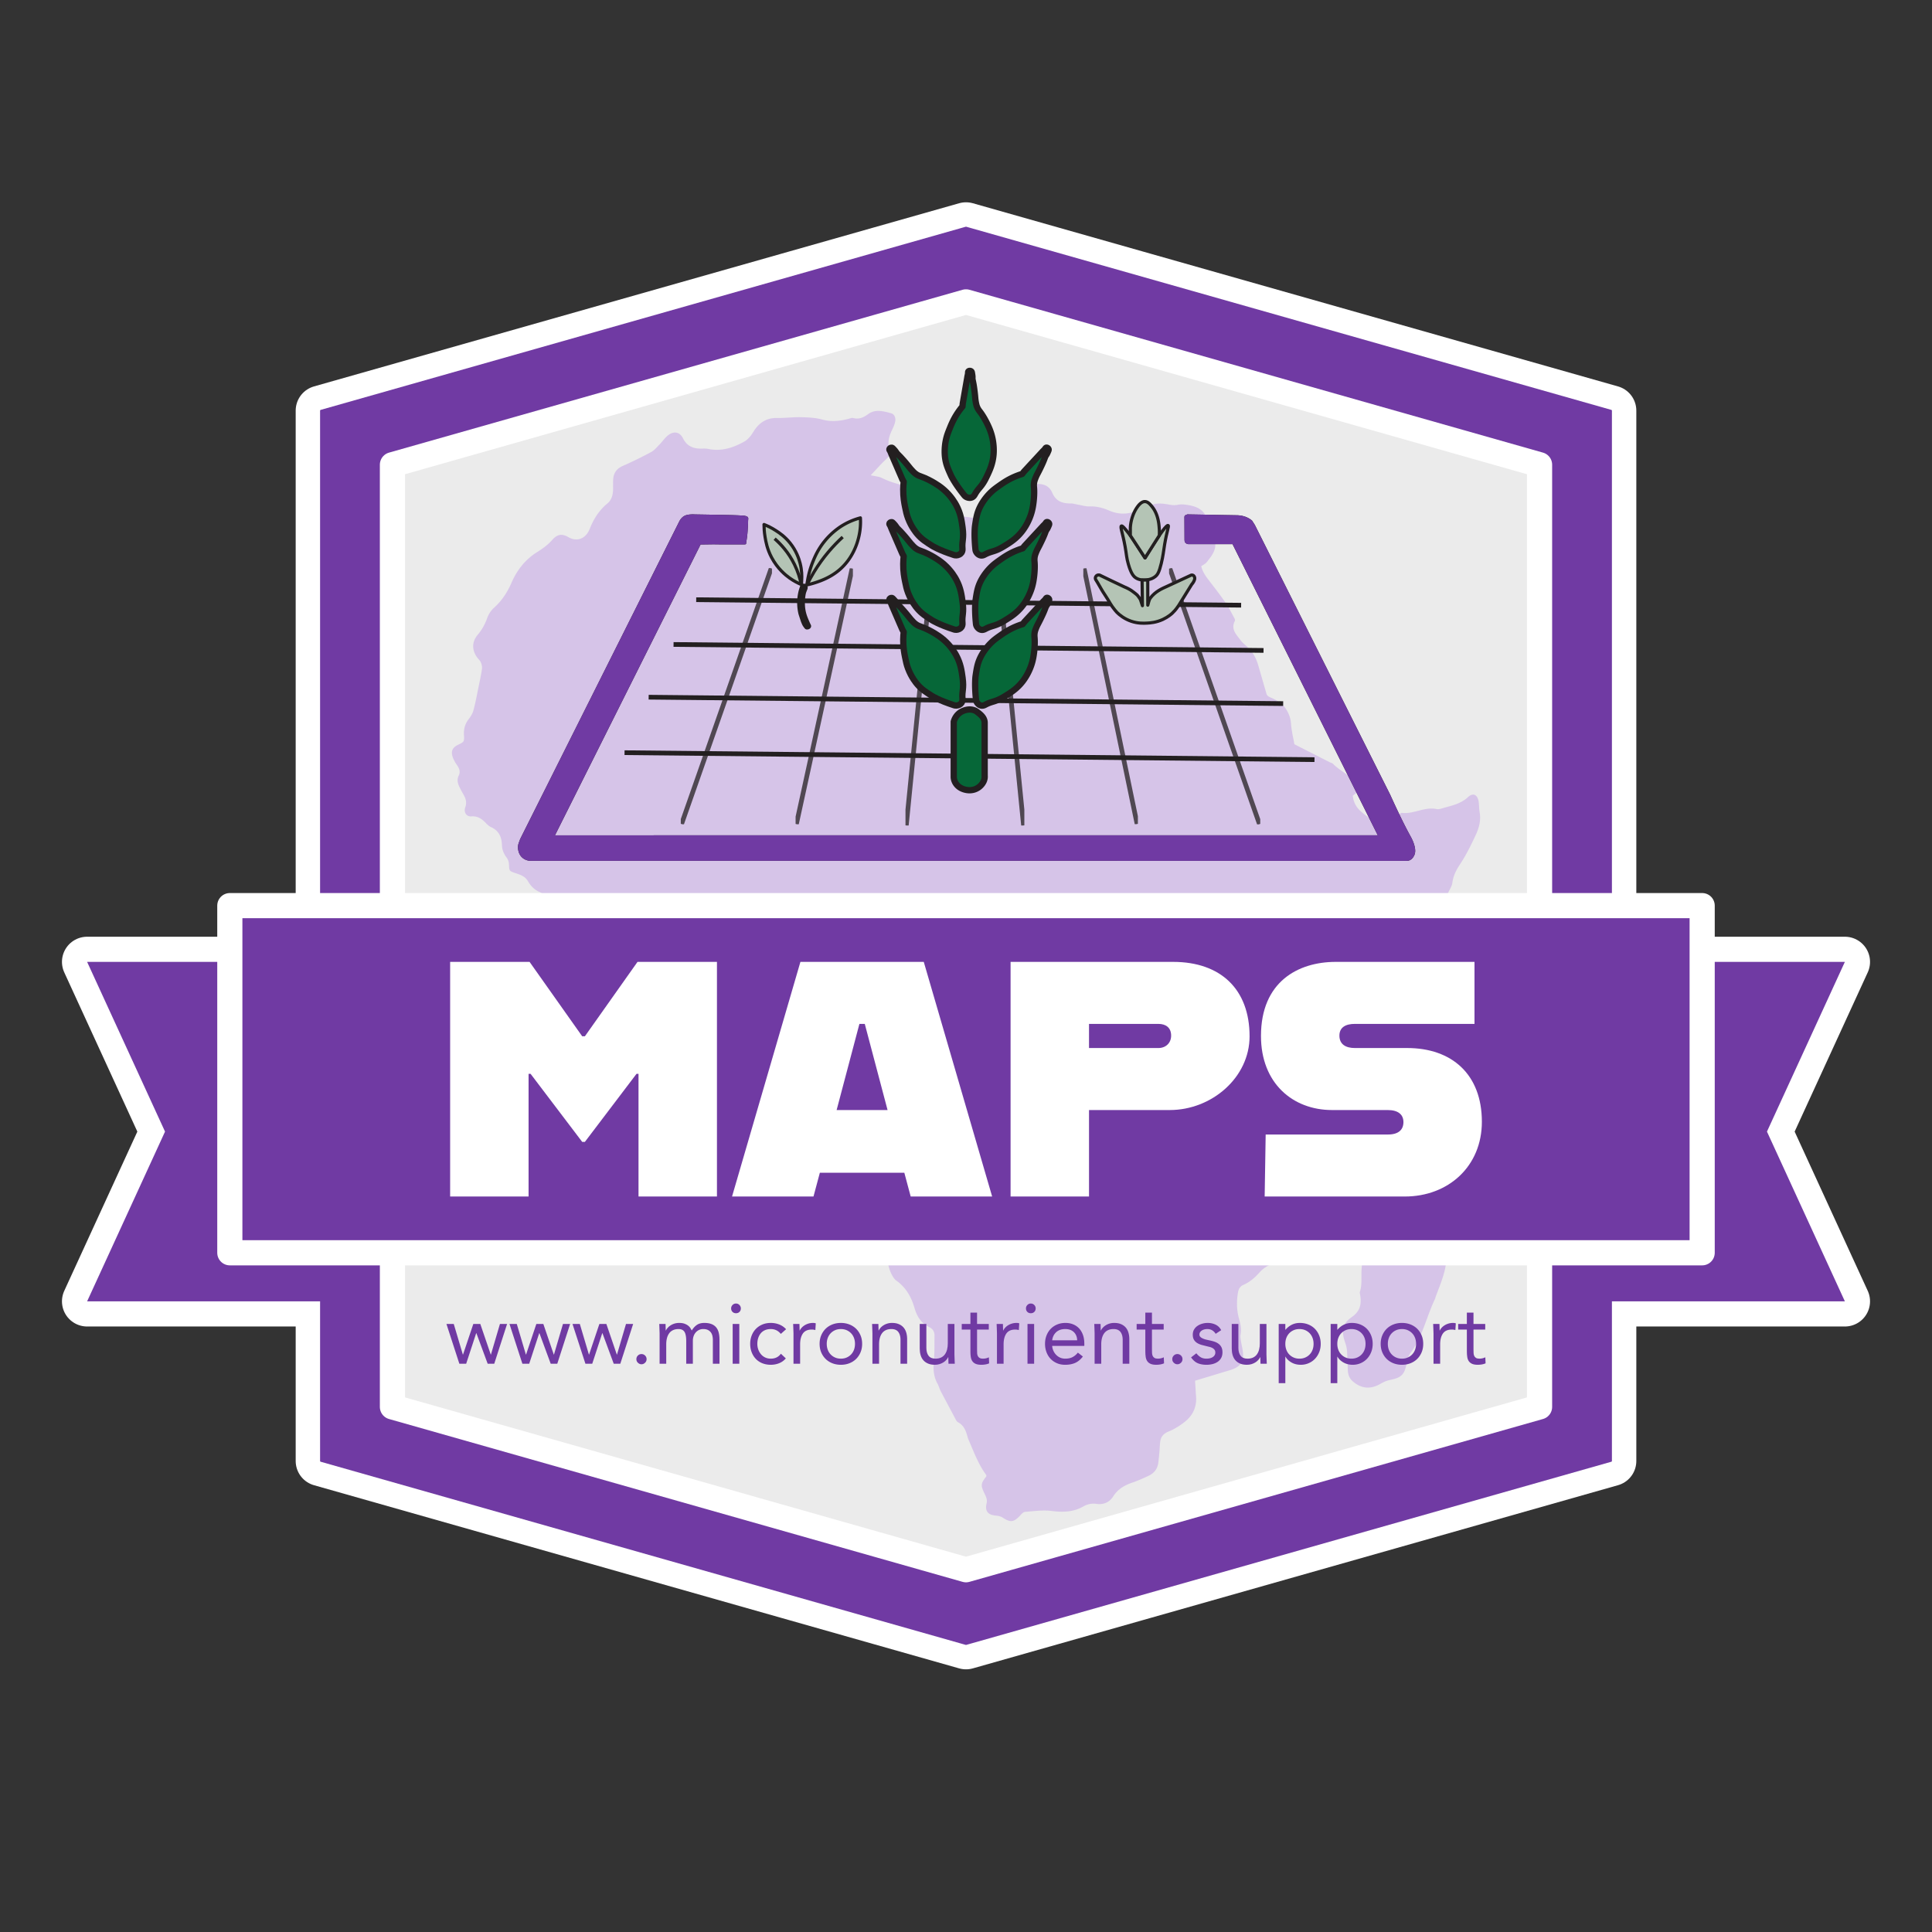 <svg xmlns="http://www.w3.org/2000/svg" xmlns:xlink="http://www.w3.org/1999/xlink" width="100%" height="100%" viewBox="0 0 1280 1280" fill-rule="evenodd" stroke-linejoin="round" stroke-miterlimit="2" xmlns:v="https://vecta.io/nano"><rect x="0" y="0" width="1280" height="1280" fill="#333333" stroke="none"/><style><![CDATA[.B{stroke:#fff}.C{stroke-linejoin:miter}.D{stroke-miterlimit:10}.E{fill-rule:nonzero}.F{fill:none}.G{stroke-width:98.417}.H{opacity:.75}.I{stroke:#231f20}.J{stroke-width:23.62}.K{stroke-width:2.21}.L{fill:#703aa3}.M{fill:#b4c4b5}.N{stroke-miterlimit:1.5}.O{fill-opacity:.25}.P{fill:#231f20}.Q{stroke-width:6.167}.R{stroke-width:33.333}]]></style><g class="B"><g stroke-width="33.33"><path d="M640 1089.31L212.564 967.95v-695.9L640 150.689l427.44 121.361v695.9L640 1089.31z" class="L"/><path d="M1020 932.107L640 1040 260 932.107V307.893L640 200l380 107.893v624.214z" fill="#ebebeb" class="N"/></g><g fill="#9b51e0" stroke-width="33.334" class="E O"><use xlink:href="#N"/><use xlink:href="#O"/></g></g><g transform="matrix(.339 0 0 .339 224.555 223.732)"><g class="B C D E G M"><use xlink:href="#P"/><use xlink:href="#Q"/></g><use xlink:href="#R" class="B E G P"/><g class="C D F B G"><use xlink:href="#S"/><use xlink:href="#T"/><use xlink:href="#U"/></g><g class="E B G"><use xlink:href="#V" class="P"/><use xlink:href="#W" class="C D L"/></g><g transform="scale(4.167)"><g class="H"><g transform="matrix(.331 -.944 -.944 -.331 231.347 207.804)"><clipPath id="A"><path d="M-42.747 60.237l14.126-40.314L84.756 59.651 70.629 99.964-42.747 60.237z"/></clipPath><g clip-path="url(#A)" class="B C D F J"><path d="M-42.513 59.944l127.035-.001"/></g></g></g><g class="H"><g transform="matrix(.213 -.977 -.977 -.213 283.391 193.753)"><clipPath id="B"><path d="M-48.415 60.284l5.749-26.31 117.28 25.628-5.75 26.31-117.279-25.628z"/></clipPath><g clip-path="url(#B)" class="B C D F J"><path d="M-48.259 59.944H74.457"/></g></g></g><g class="H"><g transform="matrix(.099 -.995 -.995 -.099 331.466 180.42)"><clipPath id="C"><path d="M-54.65 60.642l1.26-12.674L66.64 59.907 65.38 72.58-54.65 60.642z"/></clipPath><g clip-path="url(#C)" class="B C D F J"><path d="M-54.577 60.275H66.567"/></g></g></g><g class="H"><g transform="matrix(-.331 -.944 -.944 .331 460.355 128.513)"><clipPath id="D"><path d="M-70.629,99.965L-84.755,59.651L28.621,19.923L42.747,60.237L-70.629,99.965Z"/></clipPath><g clip-path="url(#D)" class="B C D F J"><path d="M-84.522 59.944H42.513"/></g></g></g><g class="H"><g transform="matrix(-.203 -.979 -.979 .203 418.077 143.794)"><clipPath id="E"><path d="M-68.606 84.682l-5.206-25.083L43.722 35.204l5.206 25.083-117.534 24.395z"/></clipPath><g clip-path="url(#E)" class="B C D F J"><path d="M-73.663 59.944H48.779"/></g></g></g><g class="H"><g transform="matrix(-.099 -.995 -.995 .099 374.474 156.558)"><clipPath id="F"><path d="M-65.38 72.58l-1.26-12.673L53.39 47.969l1.26 12.673L-65.38 72.58z"/></clipPath><g clip-path="url(#F)" class="B C D F J"><path d="M-66.567 60.275H54.577"/></g></g></g></g><g class="B"><g class="C D"><g class="F J"><path d="M-.008-1.631h323.665" transform="matrix(4.166 .042 .042 -4.166 558.279 804.242)"/><path d="M-.008-1.499l297.66-.001" transform="matrix(4.166 .042 .042 -4.166 605.4 696.342)"/><path d="M-.007-1.395h276.77" transform="matrix(4.166 .042 .042 -4.166 654.045 593.726)"/><path d="M-.006-1.287h255.635" transform="matrix(4.166 .042 .042 -4.166 698.299 506.696)"/></g><g fill="#066738" class="E G"><use xlink:href="#X"/><use xlink:href="#Y"/><use xlink:href="#Z"/><use xlink:href="#a"/><use xlink:href="#b"/><use xlink:href="#c"/><use xlink:href="#d"/><use xlink:href="#e"/></g></g><use xlink:href="#f" class="E G M"/><g class="C D G"><use xlink:href="#g" class="F"/><g class="E M"><use xlink:href="#h"/><use xlink:href="#i"/></g></g></g></g><g class="B L"><g class="E R"><use xlink:href="#j"/><use xlink:href="#j" x="41.76"/><use xlink:href="#j" x="83.521"/><use xlink:href="#k"/><use xlink:href="#l"/><use xlink:href="#m"/><use xlink:href="#n"/><use xlink:href="#o"/><use xlink:href="#p"/><use xlink:href="#q"/><use xlink:href="#r"/><use xlink:href="#s"/><use xlink:href="#t"/><use xlink:href="#u"/><use xlink:href="#v"/><use xlink:href="#w"/><use xlink:href="#x"/><use xlink:href="#y"/><use xlink:href="#z"/><use xlink:href="#AA"/><use xlink:href="#AB"/><use xlink:href="#AB" x="34.434"/><use xlink:href="#AC"/><use xlink:href="#AD"/><use xlink:href="#x" x="213.028"/></g><g class="N"><path d="M1067.425 637.272h154.852l-51.617 112.45 51.617 112.45h-154.852v-224.9zm-854.852 0H57.721l51.617 112.45-51.617 112.45h154.852v-224.9z" stroke-width="33.335"/><path d="M152.266 637.273h975.465V830H152.266z" stroke-width="33.337"/></g></g><g fill="#fff" class="E R B"><use xlink:href="#AE"/><use xlink:href="#AF"/><use xlink:href="#AG"/><use xlink:href="#AH"/></g><path d="M640 1089.31L212.564 967.95v-695.9L640 150.689l427.44 121.361v695.9L640 1089.31z" stroke="#703aa3" class="L"/><path d="M1020 932.107L640 1040 260 932.107V307.893L640 200l380 107.893v624.214z" fill="#ebebeb" stroke-width="16.67" class="B N"/><g fill="#9b51e0" class="E O"><use xlink:href="#N"/><use xlink:href="#O"/></g><g transform="matrix(.339 0 0 .339 224.555 223.732)"><g class="C D E I M Q"><use xlink:href="#P"/><use xlink:href="#Q"/></g><use xlink:href="#R" class="E P"/><g class="C D F I Q"><use xlink:href="#S"/><use xlink:href="#T"/><use xlink:href="#U"/></g><g class="E"><use xlink:href="#V" class="P"/><use xlink:href="#W" class="L"/></g><g transform="scale(4.167)"><g class="H"><g transform="matrix(.331 -.944 -.944 -.331 231.347 207.804)"><clipPath id="G"><path d="M-42.747 60.237l14.126-40.314L84.756 59.651 70.629 99.964-42.747 60.237z"/></clipPath><g clip-path="url(#G)" class="C D F I K"><path d="M-42.513 59.944l127.035-.001"/></g></g></g><g class="H"><g transform="matrix(.213 -.977 -.977 -.213 283.391 193.753)"><clipPath id="H"><path d="M-48.415 60.284l5.749-26.31 117.28 25.628-5.75 26.31-117.279-25.628z"/></clipPath><g clip-path="url(#H)" class="C D F I K"><path d="M-48.259 59.944H74.457"/></g></g></g><g class="H"><g transform="matrix(.099 -.995 -.995 -.099 331.466 180.42)"><clipPath id="I"><path d="M-54.65 60.642l1.26-12.674L66.64 59.907 65.38 72.58-54.65 60.642z"/></clipPath><g clip-path="url(#I)" class="C D F I K"><path d="M-54.577 60.275H66.567"/></g></g></g><g class="H"><g transform="matrix(-.331 -.944 -.944 .331 460.355 128.513)"><clipPath id="J"><path d="M-70.629,99.965L-84.755,59.651L28.621,19.923L42.747,60.237L-70.629,99.965Z"/></clipPath><g clip-path="url(#J)" class="C D F I K"><path d="M-84.522 59.944H42.513"/></g></g></g><g class="H"><g transform="matrix(-.203 -.979 -.979 .203 418.077 143.794)"><clipPath id="K"><path d="M-68.606 84.682l-5.206-25.083L43.722 35.204l5.206 25.083-117.534 24.395z"/></clipPath><g clip-path="url(#K)" class="C D F I K"><path d="M-73.663 59.944H48.779"/></g></g></g><g class="H"><g transform="matrix(-.099 -.995 -.995 .099 374.474 156.558)"><clipPath id="L"><path d="M-65.38 72.58l-1.26-12.673L53.39 47.969l1.26 12.673L-65.38 72.58z"/></clipPath><g clip-path="url(#L)" class="C D F I K"><path d="M-66.567 60.275H54.577"/></g></g></g></g><g class="C D I"><g class="F K"><path d="M-.008-1.631h323.665" transform="matrix(4.166 .042 .042 -4.166 558.279 804.242)"/><path d="M-.008-1.499l297.66-.001" transform="matrix(4.166 .042 .042 -4.166 605.4 696.342)"/><path d="M-.007-1.395h276.77" transform="matrix(4.166 .042 .042 -4.166 654.045 593.726)"/><path d="M-.006-1.287h255.635" transform="matrix(4.166 .042 .042 -4.166 698.299 506.696)"/></g><g fill="#066738" stroke-width="12.292" class="E"><use xlink:href="#X"/><use xlink:href="#Y"/><use xlink:href="#Z"/><use xlink:href="#a"/><use xlink:href="#b"/><use xlink:href="#c"/><use xlink:href="#d"/><use xlink:href="#e"/></g></g><use xlink:href="#f" class="E M"/><g class="C D I Q"><use xlink:href="#g" class="F"/><g class="E M"><use xlink:href="#h"/><use xlink:href="#i"/></g></g></g><g class="L"><g class="E"><use xlink:href="#j"/><use xlink:href="#j" x="41.76"/><use xlink:href="#j" x="83.521"/><use xlink:href="#k"/><use xlink:href="#l"/><use xlink:href="#m"/><use xlink:href="#n"/><use xlink:href="#o"/><use xlink:href="#p"/><use xlink:href="#q"/><use xlink:href="#r"/><use xlink:href="#s"/><use xlink:href="#t"/><use xlink:href="#u"/><use xlink:href="#v"/><use xlink:href="#w"/><use xlink:href="#x"/><use xlink:href="#y"/><use xlink:href="#z"/><use xlink:href="#AA"/><use xlink:href="#AB"/><use xlink:href="#AB" x="34.434"/><use xlink:href="#AC"/><use xlink:href="#AD"/><use xlink:href="#x" x="213.028"/></g><path d="M1067.425 637.272h154.852l-51.617 112.45 51.617 112.45h-154.852v-224.9zm-854.852 0H57.721l51.617 112.45-51.617 112.45h154.852v-224.9z"/><path d="M152.266 600h975.465v230H152.266z" stroke-width="16.664" class="B N"/></g><g fill="#fff" class="E"><use xlink:href="#AE"/><use xlink:href="#AF"/><use xlink:href="#AG"/><use xlink:href="#AH"/></g><defs ><path id="N" d="M791.771 914.77l.548 9.282c.886 7.457-1.73 13.522-7.49 18.039-3.202 2.511-6.785 4.76-10.539 6.294-3.402 1.387-5.208 3.431-5.641 6.866-.276 2.197-.305 4.426-.5 6.637-.205 2.368-.443 4.731-.724 7.095-.496 4.145-2.792 7.061-6.485 8.781-3.588 1.672-7.228 3.292-10.964 4.579-5.108 1.758-9.415 4.317-12.421 9.029-2.506 3.931-6.361 5.67-11.068 4.989-3.135-.453-6.032.152-8.715 1.691-6.694 3.84-13.703 3.921-21.212 2.987-5.732-.715-11.688.143-17.52.619-1.158.095-2.325 1.496-3.269 2.506-4.15 4.431-6.351 4.631-11.516 1.267-1.22-.796-2.859-1.167-4.345-1.291-5.346-.453-7.495-2.945-6.27-8.071.586-2.454-.31-4.322-1.277-6.323-2.759-5.713-2.644-6.775 1.082-11.583 0-.324.129-.729-.019-.929-5.055-6.813-8.009-14.685-11.302-22.389-.31-.729-.696-1.439-.901-2.201-1.134-4.16-2.354-8.233-6.618-10.425-.519-.267-.934-.886-1.229-1.429l-10.039-18.887c-.877-1.682-1.32-3.593-2.244-5.241-2.783-4.97-2.873-10.201-2.349-15.714.505-5.336.3-10.74.391-16.109.043-2.663-1.225-4.522-3.593-5.66-5.417-2.602-8.048-7.037-9.71-12.755-2.049-7.047-5.565-13.403-11.878-17.901-1.777-1.267-3.016-3.612-3.917-5.708-1.182-2.749-1.691-5.78-2.649-8.634-1.248-3.731-1.315-7.38-.305-11.221.758-2.878 1.048-5.918 1.196-8.905.257-5.112.243-10.535 3.068-14.761 4.517-6.747 9.005-13.656 14.875-19.349 2.316-2.249 3.445-4.35 2.744-7.495-1.325-5.922-2.935-11.616-7.195-16.324-3.483-3.85-3.121-5.494-.486-10.192 2.578-4.593.886-9.186-.967-13.594-.419-.991-1.196-1.887-1.968-2.668-4.017-4.074-6.523-8.786-7.523-14.532-.462-2.663-2.254-5.203-3.821-7.542-4.15-6.18-8.443-12.264-12.831-18.282-1.163-1.596-2.783-2.892-4.326-4.164-3.178-2.621-6.518-5.046-9.629-7.743-.862-.748-1.596-2.144-1.625-3.264-.105-3.664-1.348-6.79-3.535-9.644-.248-.324-.186-.891-.329-1.663 3.107-1.21 4.093-3.826 4.603-6.947.267-1.62 1.291-3.178 2.201-4.622 2.039-3.245 1.901-4.269-1.248-6.613-2.93-2.182-2.668-2.549.033-5.232 2.301-2.282 4.503-5.012 5.699-7.971 1.225-3.03.057-6.28-2.349-8.743-2.544-2.606-5.141-5.165-7.766-7.69-.548-.524-1.468-1.301-1.958-1.144-4.021 1.277-8.5.095-12.302 2.959-5.098 3.836-9.601 2.806-13.474-2.292-3.45-4.541-6.704-9.282-10.592-13.413-3.412-3.621-7.18-7.476-13.141-5.713-.295.086-.662.114-.943.024-8.057-2.602-15.123 1.039-22.418 3.445-2.992.986-6.156 1.458-9.224 2.235-3.435.872-6.537 2.397-8.91 5.117-4.15 4.765-9.062 5.803-15.023 3.697-3.092-1.091-6.461-1.477-9.739-1.958-3.13-.457-6.308-.896-9.458-.858-4.898.057-9.791.486-14.68.843-2.216.162-4.45.372-6.609.853-2.42.538-4.684 1.139-6.647 3.221-1.977 2.101-4.86 3.44-7.533 4.736-.853.415-2.454-.119-3.416-.705-1.039-.629-1.744-1.811-2.578-2.768-2.235-2.573-4.955-4.274-8.205-5.456-2.606-.948-5.074-2.501-7.333-4.15-4.35-3.178-8.581-6.528-11.859-10.911a5.61 5.61 0 0 0-2.23-1.749c-3.55-1.468-6.008-4.036-7.895-7.29-1.825-3.149-5.022-4.212-8.205-5.27-4.236-1.415-4.14-1.439-4.341-6.027-.062-1.448-.629-3.102-1.506-4.245-1.915-2.497-3.04-5.146-3.135-8.291-.162-5.279-1.977-9.567-7.166-11.883-1.129-.505-2.177-1.363-3.04-2.273-2.754-2.911-5.475-5.198-10.077-4.874-3.288.229-5.193-2.764-4.017-6.013 1.267-3.493.191-6.137-1.453-8.934-.881-1.506-1.696-3.054-2.449-4.631-1.129-2.368-1.711-4.865-.481-7.342 1.329-2.678.434-4.831-1.096-7.052-1.067-1.553-2.063-3.226-2.721-4.984-1.534-4.088-.395-6.651 3.497-8.519 4.107-1.973 4.05-1.968 3.821-6.728-.181-3.759.777-7.157 3.135-10.225 1.32-1.72 2.582-3.697 3.14-5.756 1.325-4.889 2.239-9.891 3.269-14.861.862-4.179 1.777-8.357 2.397-12.574.21-1.425-.176-3.078-.753-4.431-.538-1.272-1.744-2.244-2.559-3.416-3.454-4.989-3.378-10.22.515-14.871 2.797-3.34 4.831-6.961 6.285-11.087.858-2.435 2.435-4.903 4.345-6.628 5.284-4.774 8.953-10.277 11.826-16.919 3.45-7.981 8.881-15.047 16.495-19.869 3.774-2.387 7.357-4.855 10.349-8.276 3.226-3.688 6.313-4.45 10.64-1.944 6.251 3.621 11.85.658 14.218-5.336 2.621-6.623 6.227-12.402 11.821-16.986 2.663-2.187 3.602-5.537 3.683-9.005.048-2.22-.043-4.45.062-6.671.21-4.36 2.23-7.304 6.389-9.139 6.375-2.806 12.645-5.88 18.778-9.182 2.149-1.158 3.821-3.254 5.584-5.046 1.887-1.92 3.407-4.245 5.465-5.927 3.74-3.064 7.824-2.53 9.992 1.772 2.706 5.365 6.894 7.061 12.412 6.918 1.425-.038 2.897-.086 4.274.205 8.786 1.844 16.662-.739 24.162-4.96 1.448-.815 2.692-2.116 3.783-3.407 1.22-1.448 2.106-3.173 3.226-4.712 3.597-4.955 8.286-7.552 14.608-7.414 5.222.114 10.463-.643 15.685-.515 4.722.114 9.596.286 14.094 1.539 5.965 1.663 11.573 1.043 17.315-.41 1.063-.272 2.258-.848 3.211-.6 3.902 1.024 6.823-.281 10.011-2.611 4.665-3.416 10.087-1.915 15.128-.534 2.354.648 3.331 3.245 2.654 5.946-.496 1.977-1.406 3.864-2.273 5.722-1.868 4.007-2.859 8.124-1.415 12.455.986 2.959-.424 4.641-2.459 6.528-3.292 3.064-6.246 6.494-9.963 10.43 3.145.724 5.436.82 7.304 1.763 7.442 3.764 15.628 5.07 23.437 7.59 5.556 1.796 10.916 4.364 16.062 7.157 2.192 1.186 3.755 3.707 5.308 5.832.891 1.22 1.196 2.873 1.82 4.469l7.133.581c6.227.41 12.169 2.039 18.087 3.931 3.578 1.144 7.319 2.359 10.825-.095.076-.343.191-.529.138-.648-2.883-6.523-.319-11.254 4.85-15.266 2.754-2.139 5.255-4.603 7.947-6.828 2.702-2.235 5.813-2.992 9.344-2.644 3.893.386 6.537 2.292 8.024 5.803 2.297 5.422 6.609 7.123 12.126 7.023 1.706-.029 3.416.577 5.127.862 2.492.419 5.008 1.215 7.485 1.124 4.593-.167 8.815.953 12.917 2.735 5.598 2.435 11.249 2.692 16.972.605 3.264-1.191 6.547-2.359 9.687-3.826 4.283-2.006 8.676-1.539 13.008-.734 2.068.386 3.888.543 5.994.105 2.096-.438 4.422-.172 6.58.191 5.213.872 9.739 2.511 12.274 8.043 1.582 3.45 3.731 6.59 4.136 10.497.114 1.101.157 2.287.6 3.264 3.049 6.69-.905 11.369-4.598 16.062-.839 1.067-2.249 1.682-3.616 2.668.729 3.378 2.635 6.199 4.75 8.958 3.855 5.036 7.771 10.03 11.373 15.242 2.23 3.226 3.945 6.809 5.837 10.268.281.515.534 1.358.31 1.787-2.802 5.336.829 8.834 3.578 12.517 1.129 1.51 2.578 2.811 4.012 4.055 3.959 3.445 6.432 7.766 7.871 12.75l5.398 18.673c.453 1.663 1.52 2.173 2.887 2.764 3.807 1.644 7.385 3.554 9.834 7.199 2.092 3.111 3.35 6.266 3.616 10.106.329 4.712 1.491 9.372 2.216 13.617l17.391 8.862 6.366 3.221c.567.286 1.296.381 1.715.8 4.912 4.898 11.445 7.824 15.995 13.155 1.734 2.03 1.725 3.936-.133 5.918-.743.796-1.696 1.396-2.654 2.163.415 4.012 2.163 7.371 4.979 10.011 2.416 2.263 5.136 4.245 7.924 6.037 1.005.648 2.711.786 3.907.462 4.998-1.358 10.411-1.515 14.775-4.827.243-.186.6-.367.877-.334 7.919 1.029 15.161-4.255 23.19-2.497 1.144.253 2.506-.181 3.697-.529 5.956-1.758 12.04-2.783 17-7.409 3.478-3.24 6.499-1.477 7.109 3.302.281 2.201.224 4.455.605 6.637.962 5.546-.334 10.392-2.754 15.538-3.107 6.604-6.251 13.065-10.316 19.154-2.42 3.631-4.45 7.619-5.022 12.212-.262 2.111-1.63 4.098-2.563 6.108s-2.182 3.912-2.878 5.994c-1.244 3.716-3.264 6.699-6.17 9.396-2.011 1.863-3.149 4.669-4.703 7.037l-6.027 9.024c-1.001 1.42-2.42 2.544-3.392 3.978-2.84 4.174-6.794 6.871-10.954 9.634-5.513 3.669-10.797 7.457-16.91 10.258-4.326 1.982-8.005 5.694-11.454 9.148-1.649 1.653-2.282 4.445-3.045 6.828-.867 2.711-1.286 5.56-2.035 8.314-1.039 3.812-3.373 6.609-6.499 9.096-4.202 3.354-8.148 7.08-11.859 10.978-1.687 1.772-2.744 4.25-3.745 6.561-1.792 4.126-3.85 8.038-7.352 10.968-1.539 1.286-1.977 2.73-1.534 4.631.248 1.072.395 2.216.324 3.311-.334 5.255.824 9.92 4.307 14.113 1.558 1.877 2.306 4.503 3.154 6.88 1.649 4.626 3.254 9.277 4.588 13.999.677 2.401.734 4.984 1.048 7.485.038.305-.119.638-.086.943 1.067 10.034 1.358 20.15 3.288 30.098.872 4.503 1.572 9.048 2.182 13.594.591 4.417-.948 8.2-4.274 11.087-6.833 5.932-13.617 11.931-20.741 17.501-2.668 2.087-6.099 3.421-9.391 4.426-4.403 1.344-8.162 3.45-11.192 6.871-2.983 3.369-6.337 6.237-10.497 8.052-2.101.915-3.111 2.521-3.521 4.712-1.12 6.027-1.001 12.031.658 17.906.962 3.416 1.658 6.728.986 10.292-.257 1.353.024 2.845.229 4.245.276 1.882.762 3.731 1.077 5.608 1.334 7.957-.92 11.535-8.615 13.832l-22.832 6.899z"/><path id="O" d="M962.456 818.934l.839 6.351c.281 1.553.943 3.04 1.182 4.593.329 2.173-.376 3.945-2.921 3.855-3.169-.114-3.359 1.72-3.683 4.221-.419 3.24-1.387 6.437-2.411 9.558-1.277 3.907-2.859 7.714-4.293 11.564-.167.443-.172.958-.376 1.372-5.822 11.907-8.214 25.362-16.476 36.197-1.353 1.777-1.939 4.317-2.363 6.599-1.377 7.4-3.54 9.563-10.987 11.006-2.101.41-4.221 1.282-6.061 2.387-6.666 4.007-12.96 3.559-18.763-1.553-2.177-1.915-3.04-4.403-3.173-7.185-.21-4.431-.243-8.872-.577-13.293-.138-1.853-.681-3.726-1.315-5.494-2.535-7.033-1.644-12.326 4.369-16.419 5.675-3.859 6.756-8.719 5.708-14.79-.11-.624-.405-1.334-.229-1.873 2.411-7.247-.453-15.128 2.702-22.299.557-1.272.553-2.783.891-4.164 1.325-5.398 4.007-9.872 9.701-11.254 2.463-.6 5.317-.129 7.89.372 4.727.92 4.803 1.129 6.785-3.202 1.248-2.73 2.949-4.288 6.108-4.355 3.688-.076 6.28-2.22 7.614-5.503 1.587-3.898 3.359-7.442 7.157-9.763 1.001-.615 1.644-2.363 1.825-3.674.643-4.622 3.197-8.248 5.822-11.821 2.096-2.854 4.55-2.935 6.528.033 3.264 4.903 6.032 10.158 6.213 16.219.133 4.417-.424 8.853-.338 13.279.052 2.811.753 5.603 1.091 8.41.219 1.801 1.277 4.059-1.124 5.027-2.335.939-3.245-1.277-4.364-2.759-.538-.715-1.129-1.391-1.696-2.087-.419.157-.848.3-1.272.443z"/><path id="P" d="M914.292 483.15c4.654-.958 11.054-2.5 18.463-5.013 9.421-3.2 27.388-9.467 44.213-23.475 27.867-23.213 36.129-53.971 38.513-63.354 4.125-16.238 4.204-30.171 3.65-39.2-8.475 2.229-20.267 6.221-33.05 13.675-5.729 3.342-22.371 13.621-37.829 33.046-12.183 15.308-18.038 29.263-21.65 38.058a174.46 174.46 0 0 0-10.938 38.971l-1.371 7.292z"/><path id="Q" d="M903.973 482.533c-6.033-2.483-14.471-6.542-23.546-13.067-7.717-5.546-23.371-18.246-34.842-39.879-8.7-16.4-11.238-30.858-12.792-40.146-1.65-9.842-2.033-18.25-2.042-24.363 6.167 2.421 14.358 6.179 23.271 11.975 6.613 4.296 17.363 11.413 27.629 24.229 11.942 14.904 17.271 30.088 19.733 39.875 3.354 13.3 3.471 24.738 2.996 32.392l-.408 8.983z"/><path id="R" d="M904.903 485.674c.325-.417.771-.971 1.558-1.367.517-.254.967-.333 1.288-.388.463-.079 1.267-.213 2.221.079a4.37 4.37 0 0 1 2.029 1.363c.813.971.963 2.004 1.013 2.379.117.879-.05 1.542-.275 2.417-.283 1.096-.596 1.667-1.092 2.808l-1.204 3.196c-1.013 2.75-1.467 5.629-1.833 7.988a74.81 74.81 0 0 0-.821 8.342c-.221 5.275-.508 12.163 1.054 20.738 1.621 8.9 4.504 15.575 7.638 22.842 1.117 2.583 2.121 4.708 2.846 6.196.142.225.375.658.417 1.238.058.879-.35 1.517-.529 1.788-.458.683-1.042.992-1.538 1.254-.175.096-1 .521-2.179.617-.575.046-1.133.092-1.754-.167-.633-.267-1.004-.713-1.175-.925-3.108-3.833-4.104-6-4.104-6-2.025-4.421-2.85-6.875-2.85-6.875l-4.333-13.271c-.713-2.867-1.946-8.463-2.442-15.679-.492-7.225-.029-12.971.313-16.088.871-8 2.596-13.929 3.229-15.988a85.64 85.64 0 0 1 1.117-3.379c.167-.817.538-2.004 1.408-3.117"/><path id="S" d="M904.903 485.674c.325-.417.771-.971 1.558-1.367.517-.254.967-.333 1.288-.388.463-.079 1.267-.213 2.221.079a4.37 4.37 0 0 1 2.029 1.363c.813.971.963 2.004 1.013 2.379.117.879-.05 1.542-.275 2.417-.283 1.096-.596 1.667-1.092 2.808l-1.204 3.196c-1.013 2.75-1.467 5.629-1.833 7.988a74.81 74.81 0 0 0-.821 8.342c-.221 5.275-.508 12.163 1.054 20.738 1.621 8.9 4.504 15.575 7.638 22.842 1.117 2.583 2.121 4.708 2.846 6.196.142.225.375.658.417 1.238.058.879-.35 1.517-.529 1.788-.458.683-1.042.992-1.538 1.254-.175.096-1 .521-2.179.617-.575.046-1.133.092-1.754-.167-.633-.267-1.004-.713-1.175-.925-3.108-3.833-4.104-6-4.104-6-2.025-4.421-2.85-6.875-2.85-6.875l-4.333-13.271c-.713-2.867-1.946-8.463-2.442-15.679-.492-7.225-.029-12.971.313-16.088.871-8 2.596-13.929 3.229-15.988a85.64 85.64 0 0 1 1.117-3.379c.167-.817.538-2.004 1.408-3.117z"/><path id="T" d="M903.314 481.472c-2.171-10.671-6.017-24.033-13.088-38.421-11.975-24.363-27.796-40.667-38.738-50.196"/><path id="U" d="M915.141 482.204c3.879-7.913 8.313-16.1 13.383-24.45 17.642-29.042 37.792-51.4 56.013-68.175"/><path id="V" d="M2094.8 975.425c-11.329-20.429-24.263-46.958-40.475-82.625l-264.379-526.963-5.379-8.375a44.46 44.46 0 0 0-3.588-2.692c-9.2-6.171-19.054-7.613-26.017-7.771l-97.004-1.713c-1.304.725-2.696 1.358-4.188 1.867-.271.229-.5.496-.788.713-.654 1.604-.696 3.238-.617 4.375l.188 43.454.192 1.329a5.5 5.5 0 0 0 .192 1.325c.729 2.696 3.313 3.983 3.892 4.271 1.717.854 3.342.904 4.267.854l85.317-.008 283.859 569.038-1608.072.029 284.554-568.375 26.671-.371c1.625.271 46.404.283 49.304.254 12.163-.121 12.817.458 13.1-2.179.563-5.2 2.154-12.133 3.013-25.763.917-14.479.621-12.258.863-19.075.15-4.3 3.3-9.325-15.542-9.646 0 0-8.538-.708-48.071-1.329l-40.946-.688c-1.75-.125-4.213-.213-7.142 0-2.538.183-7.183.517-11.108 2.117-6.729 2.75-10.413 8.858-12.063 12.221L354.157 979.938l-2.8 7.658c-.483 1.358-1.038 3.271-1.308 5.604-.117 1.013-1.471 14.688 8.779 23.346 5.367 4.533 11.35 5.521 14.192 5.788l1707.11.067h6.688c1.275 0 3.142-.15 5.2-.929 6.117-2.317 8.8-8.283 9.838-10.583 5.658-12.563-6.083-33.708-7.054-35.463"/><path id="W" d="M2094.8 975.425c-11.329-20.429-24.263-46.958-40.475-82.625l-264.379-526.963-5.379-8.375a44.46 44.46 0 0 0-3.588-2.692c-9.2-6.171-19.054-7.613-26.017-7.771l-97.004-1.713c-1.304.725-2.696 1.358-4.188 1.867-.271.229-.5.496-.788.713-.654 1.604-.696 3.238-.617 4.375l.188 43.454.192 1.329a5.5 5.5 0 0 0 .192 1.325c.729 2.696 3.313 3.983 3.892 4.271 1.717.854 3.342.904 4.267.854l85.317-.008 283.859 569.038-1608.072.029 284.554-568.375 26.671-.371c1.625.271 46.404.283 49.304.254 12.163-.121 12.817.458 13.1-2.179.563-5.2 2.154-12.133 3.013-25.763.917-14.479.621-12.258.863-19.075.15-4.3 3.3-9.325-15.542-9.646 0 0-8.538-.708-48.071-1.329l-40.946-.688c-1.75-.125-4.213-.213-7.142 0-2.538.183-7.183.517-11.108 2.117-6.729 2.75-10.413 8.858-12.063 12.221L354.157 979.938l-2.8 7.658c-.483 1.358-1.038 3.271-1.308 5.604-.117 1.013-1.471 14.688 8.779 23.346 5.367 4.533 11.35 5.521 14.192 5.788l1707.11.067h6.688c1.275 0 3.142-.15 5.2-.929 6.117-2.317 8.8-8.283 9.838-10.583 5.658-12.563-6.083-33.708-7.054-35.463z"/><path id="X" d="M1218.66 134.391a141.33 141.33 0 0 0-9.004 11.925c-8.45 12.513-12.913 23.433-15.821 30.671-3.313 8.233-5.508 13.7-7.304 21.663-4.021 17.858-2.379 32.154-1.946 35.538 1.671 13.067 5.546 21.667 11.683 35.292 0 0 6.529 14.492 25.8 38.454.508.638 1.671 2.05 3.65 3.167 3.233 1.821 7.758 2.613 11.442.975 3.354-1.492 5-4.517 5.596-5.6 7.817-14.108 13.042-13.825 22.879-34.321 5.904-12.296 11.958-24.904 13.633-43.079.438-4.763 1.488-19.808-3.408-37.971-2.579-9.563-5.913-16.679-8.275-21.663-3.1-6.538-8.933-17.342-15.333-25.558-1.158-1.483-4.038-5.058-5.846-10.467-.679-2.042-1.063-3.913-1.458-5.842-1.029-5.025-1.333-8.908-1.463-10.463-.542-6.646-1.275-12.217-1.946-17.283-2.088-15.85-3.725-16.829-3.408-22.15.121-1.979-.242-4.158-.971-8.521-.233-1.396-.471-2.575-1.463-3.408-1.496-1.25-4.158-1.242-5.354 0-.783.821-.708 1.938-.729 3.167-.046 2.8-1.071 5.5-1.463 8.275-.008.079-1.221 7.029-3.65 20.933l-3.408 19.471-1.946 11.196-.488 5.6z"/><path id="Y" d="M1103.77 281.675c-.421 3.55-.888 8.696-.958 14.917-.179 15.096 2.104 26.667 3.654 34.313 1.767 8.7 2.938 14.475 5.817 22.108 6.467 17.125 15.704 28.158 17.925 30.746 8.583 9.996 16.55 15.046 29.171 23.05 0 0 13.425 8.513 42.7 17.921.775.25 2.521.792 4.788.633 3.704-.258 7.917-2.083 10.092-5.479 1.979-3.088 1.688-6.521 1.596-7.754-1.233-16.083 3.283-18.717.229-41.246-1.833-13.513-3.717-27.375-12.317-43.475-2.254-4.221-9.65-17.358-23.733-29.838-7.413-6.567-14.113-10.675-18.825-13.538-6.183-3.75-17-9.567-26.867-12.908-1.783-.604-6.154-2.004-10.633-5.525-1.696-1.333-3.042-2.683-4.433-4.075-3.625-3.633-6.013-6.708-6.979-7.938-4.108-5.25-7.788-9.5-11.133-13.363-10.463-12.083-12.367-12.004-15.025-16.621-.992-1.721-2.496-3.338-5.5-6.579-.967-1.042-1.813-1.896-3.096-2.042-1.938-.225-4.158 1.25-4.471 2.946-.208 1.113.471 2.004 1.129 3.042 1.504 2.367 2.133 5.183 3.333 7.717.033.067 2.846 6.542 8.467 19.488l7.867 18.133 4.529 10.425 2.675 4.942z"/><path id="Z" d="M1103.77 427.154c-.421 3.546-.888 8.692-.958 14.913-.179 15.1 2.104 26.671 3.654 34.313 1.767 8.7 2.938 14.475 5.817 22.108 6.467 17.125 15.704 28.163 17.925 30.75 8.583 9.996 16.55 15.046 29.171 23.046 0 0 13.425 8.513 42.7 17.925.775.25 2.521.792 4.788.633 3.704-.258 7.917-2.083 10.092-5.479 1.979-3.092 1.688-6.521 1.596-7.754-1.233-16.083 3.283-18.717.229-41.246-1.833-13.517-3.717-27.375-12.317-43.475-2.254-4.221-9.65-17.363-23.733-29.838-7.413-6.567-14.113-10.675-18.825-13.538-6.183-3.754-17-9.567-26.867-12.908-1.783-.604-6.154-2.004-10.633-5.525-1.696-1.333-3.042-2.683-4.433-4.075-3.625-3.633-6.013-6.708-6.979-7.942-4.108-5.246-7.788-9.496-11.133-13.358-10.463-12.088-12.367-12.004-15.025-16.625-.992-1.717-2.496-3.338-5.5-6.579-.967-1.038-1.813-1.892-3.096-2.042-1.938-.221-4.158 1.25-4.471 2.946-.208 1.117.471 2.008 1.129 3.046 1.504 2.367 2.133 5.183 3.333 7.713.033.071 2.846 6.546 8.467 19.492l7.867 18.133 4.529 10.421 2.675 4.946z"/><path id="a" d="M1103.77 575.234c-.421 3.546-.888 8.692-.958 14.913-.179 15.1 2.104 26.671 3.654 34.317 1.767 8.7 2.938 14.475 5.817 22.108 6.467 17.121 15.704 28.158 17.925 30.746 8.583 9.996 16.55 15.046 29.171 23.046 0 0 13.425 8.513 42.7 17.925.775.25 2.521.792 4.788.633 3.704-.258 7.917-2.083 10.092-5.479 1.979-3.092 1.688-6.521 1.596-7.754-1.233-16.083 3.283-18.717.229-41.246-1.833-13.517-3.717-27.375-12.317-43.475-2.254-4.221-9.65-17.358-23.733-29.838-7.413-6.567-14.113-10.675-18.825-13.538-6.183-3.75-17-9.567-26.867-12.908-1.783-.604-6.154-2.004-10.633-5.525-1.696-1.333-3.042-2.683-4.433-4.075-3.625-3.633-6.013-6.708-6.979-7.938-4.108-5.25-7.788-9.5-11.133-13.363-10.463-12.088-12.367-12.004-15.025-16.625-.992-1.717-2.496-3.333-5.5-6.575-.967-1.042-1.813-1.896-3.096-2.042-1.938-.225-4.158 1.246-4.471 2.946-.208 1.113.471 2.004 1.129 3.042 1.504 2.367 2.133 5.183 3.333 7.717.033.067 2.846 6.542 8.467 19.488l7.867 18.133 4.529 10.421 2.675 4.946z"/><path id="b" d="M1335.31 266.265a142.14 142.14 0 0 0-14.038 5.129c-13.888 5.921-23.563 12.671-29.933 17.171-7.25 5.121-12.063 8.517-17.892 14.233-13.067 12.813-19.45 25.713-20.921 28.788-5.688 11.888-7.104 21.208-9.342 35.983 0 0-2.383 15.717.796 46.304.083.808.288 2.625 1.35 4.638 1.725 3.288 5.096 6.404 9.079 7.029 3.625.567 6.65-1.083 7.738-1.667 14.225-7.608 18.454-4.529 37.842-16.404 11.633-7.125 23.563-14.429 34.833-28.788 2.954-3.763 12.004-15.825 17.75-33.742 3.021-9.429 4.083-17.217 4.804-22.683.942-7.171 1.908-19.417.992-29.788-.167-1.875-.642-6.442.775-11.963.538-2.088 1.229-3.863 1.946-5.7 1.863-4.779 3.713-8.204 4.454-9.583 3.146-5.875 5.554-10.95 7.742-15.571 6.846-14.446 6.004-16.158 9.163-20.454 1.171-1.596 2.05-3.625 3.804-7.679.558-1.304 1.004-2.421.621-3.658-.579-1.863-2.821-3.3-4.496-2.904-1.104.263-1.65 1.238-2.333 2.263-1.558 2.325-3.883 4.038-5.717 6.158-.046.054-4.842 5.238-14.429 15.596l-13.429 14.508-7.713 8.346-3.446 4.438z"/><path id="c" d="M1336.37 411.645a142.14 142.14 0 0 0-14.038 5.129c-13.888 5.921-23.558 12.671-29.933 17.171-7.25 5.121-12.063 8.517-17.892 14.233-13.067 12.813-19.45 25.713-20.921 28.788-5.688 11.888-7.104 21.213-9.342 35.983 0 0-2.383 15.717.796 46.304.083.808.288 2.629 1.346 4.642 1.729 3.283 5.1 6.4 9.083 7.025 3.625.567 6.65-1.079 7.738-1.663 14.225-7.613 18.458-4.533 37.842-16.408 11.633-7.125 23.563-14.429 34.838-28.788 2.95-3.758 12-15.825 17.746-33.738 3.021-9.433 4.083-17.217 4.804-22.688.942-7.171 1.913-19.413.992-29.788-.167-1.875-.642-6.442.775-11.963.538-2.088 1.229-3.863 1.946-5.7 1.863-4.779 3.713-8.204 4.454-9.583 3.146-5.875 5.554-10.95 7.742-15.567 6.846-14.45 6.004-16.163 9.163-20.454 1.171-1.596 2.05-3.625 3.804-7.683.563-1.304 1.004-2.421.621-3.654-.575-1.863-2.821-3.304-4.496-2.908-1.104.263-1.65 1.242-2.333 2.263-1.558 2.329-3.883 4.038-5.717 6.158-.046.058-4.842 5.238-14.429 15.6l-13.425 14.504-7.717 8.346-3.446 4.438z"/><path id="d" d="M1336.37 559.727a142.14 142.14 0 0 0-14.038 5.129c-13.888 5.921-23.558 12.671-29.933 17.171-7.25 5.121-12.063 8.517-17.892 14.233-13.067 12.813-19.45 25.713-20.921 28.788-5.688 11.883-7.104 21.208-9.342 35.983 0 0-2.383 15.717.796 46.304.083.808.288 2.625 1.346 4.638 1.729 3.288 5.1 6.404 9.083 7.029 3.625.567 6.65-1.083 7.738-1.667 14.225-7.608 18.458-4.529 37.842-16.404 11.633-7.125 23.563-14.429 34.838-28.788 2.95-3.763 12-15.825 17.746-33.742 3.021-9.429 4.083-17.217 4.804-22.683.942-7.171 1.913-19.417.992-29.788-.167-1.879-.642-6.442.775-11.963.538-2.088 1.229-3.863 1.946-5.7 1.863-4.779 3.713-8.204 4.454-9.583 3.146-5.875 5.554-10.95 7.742-15.571 6.846-14.446 6.004-16.158 9.163-20.454 1.171-1.596 2.05-3.625 3.804-7.683.563-1.3 1.004-2.417.621-3.654-.575-1.863-2.821-3.304-4.496-2.904-1.104.263-1.65 1.238-2.333 2.263-1.558 2.325-3.883 4.038-5.717 6.158-.046.054-4.842 5.238-14.429 15.596l-13.425 14.508-7.717 8.346-3.446 4.438z"/><path id="e" d="M1201.54 858.549c.042 1.092.175 2.738.638 4.679 1.808 7.588 6.833 12.121 8.296 13.4 2.854 2.5 5.504 3.763 7.021 4.471 2.367 1.1 13.633 6.008 25.954 1.275a30.1 30.1 0 0 0 7.867-4.467c2.133-1.688 9.804-8.242 10.642-18.296a21.86 21.86 0 0 0 0-3.617l-.004-102.954a17.83 17.83 0 0 0-.213-3.192c-1.267-8.054-7.838-13.296-11.7-16.379-2.963-2.363-4.642-3.704-7.446-4.892-9.571-4.058-18.846-.671-21.271.213-4.979 1.817-8.254 4.404-9.363 5.317-7.067 5.858-9.563 13.254-10.421 16.379v108.063z"/><path id="f" d="M1529.21 368.009c-2.85 1.35 2.504 14.008 7.171 39.758 3.1 17.1 2.567 21.588 6.517 35.196 5.4 18.592 10.354 23.838 14.992 26.725 6.671 4.15 13.9 3.963 16.946 3.913 2.354-.042 12.842-.233 21.046-7.208 4.271-3.629 7.108-8.408 11.192-25.029 3.804-15.513 4.371-23.742 6.633-37.35 4.4-26.517 8.979-35.875 6.825-36.975-2.467-1.258-12.15 9.129-45.125 63.329l-11.379-17.633c-8.65-13.563-13.604-21.7-21.825-31.95-6.683-8.338-11-13.721-12.992-12.775"/><path id="g" d="M1529.21 368.009c-2.85 1.35 2.504 14.008 7.171 39.758 3.1 17.1 2.567 21.588 6.517 35.196 5.4 18.592 10.354 23.838 14.992 26.725 6.671 4.15 13.9 3.963 16.946 3.913 2.354-.042 12.842-.233 21.046-7.208 4.271-3.629 7.108-8.408 11.192-25.029 3.804-15.513 4.371-23.742 6.633-37.35 4.4-26.517 8.979-35.875 6.825-36.975-2.467-1.258-12.15 9.129-45.125 63.329l-11.379-17.633c-8.65-13.563-13.604-21.7-21.825-31.95-6.683-8.338-11-13.721-12.992-12.775z"/><path id="h" d="M1546.68 386.587l28.725 43.783 27.838-43.783a90.71 90.71 0 0 0 0-12.954c-.683-9.538-1.975-29.033-14.808-44.271-3.646-4.333-7.75-9.067-13.446-9.088-1.417-.008-6.917.079-13.996 9.679-10.2 13.825-14.096 31.333-14.313 42.683v13.95z"/><path id="i" d="M1569.61 473.618h11.117l.054 49.088c1.229-3.888 2.504-10.613 4.754-13.608 9.733-12.971 22.088-18.333 33.804-23.583l46.267-21.483c.667-.188 1.788-.388 3.004 0 2.517.804 3.663 3.55 3.904 5.408.179 1.367-.088 2.5-.45 3.604-.65 2.008-2.1 5.45-5.558 9.317l-22.983 37.104c-.95 1.617-3.263 5.579-7.063 10.367-1.2 1.513-4.054 5.079-7.958 8.713-1.433 1.329-7.9 7.217-18.179 12.017-13.171 6.15-24.821 6.883-30.946 7.213-6.996.371-17.867.846-30.946-3.604-13.258-4.517-22.442-11.933-27.792-17.129-2.313-2.529-5.688-6.438-9.313-11.567-3.275-4.629-3.729-5.967-9.013-14.571-7.038-11.442-7.104-10.492-11.721-18.479-2.283-3.95-3.954-7.108-7.813-13.517l-4.054-6.613c-.163-.404-1.021-2.708.15-5.108 1.404-2.879 4.513-3.388 4.958-3.454 2.567-.375 4.492.883 4.958 1.204l21.179 10.213 25.388 12.017c.917.367 3.704 1.463 7.213 3.304 3.167 1.671 5.542 3.229 6.758 4.058 1.675 1.142 2.804 2.013 4.658 3.454 2.888 2.242 4.329 3.367 6.158 5.108.738.704 3.975 4.75 5.704 7.742 1.229 2.125 3.283 10.067 4.475 12.929l-.717-50.142z"/><path id="j" d="M327.444 903.526h-4.339l-7.494-20.289h-.114l-6.649 20.289h-4.509l-8.566-26.374h4.847l6.031 20.288h.113l6.819-20.288h4.622l6.932 20.288h.113l5.974-20.288h4.734l-8.511 26.374z"/><path id="k" d="M424.998 897.102c.939 0 1.737.327 2.395.985a3.26 3.26 0 0 1 .987 2.395c0 .94-.348 1.739-1.042 2.397s-1.475.985-2.339.985-1.643-.329-2.339-.985-1.042-1.456-1.042-2.397a3.26 3.26 0 0 1 .987-2.395c.656-.658 1.456-.985 2.395-.985"/><path id="l" d="M437.002 883.406l-.113-3.382-.113-2.873h4.17l.057 2.14.057 2.199h.113c.3-.641.722-1.259 1.268-1.861s1.193-1.136 1.945-1.605a10.35 10.35 0 0 1 2.537-1.127c.939-.282 1.952-.423 3.042-.423 1.427 0 2.622.178 3.579.535s1.754.79 2.395 1.297 1.136 1.051 1.493 1.633l.874 1.552c.977-1.579 2.104-2.81 3.38-3.692s2.932-1.325 4.961-1.325c1.879 0 3.456.255 4.734.762s2.31 1.238 3.1 2.196 1.352 2.125 1.69 3.496.507 2.9.507 4.592v16.005h-4.395v-15.78c0-.902-.095-1.784-.284-2.648s-.525-1.636-1.013-2.312-1.146-1.219-1.972-1.635-1.881-.62-3.157-.62a6.33 6.33 0 0 0-2.649.565c-.826.376-1.55.902-2.17 1.577s-1.108 1.493-1.465 2.452-.535 2.019-.535 3.184v15.216h-4.395V888.59c0-2.93-.397-5.004-1.184-6.229-.79-1.219-2.085-1.83-3.889-1.83-1.429 0-2.658.244-3.692.734s-1.879 1.181-2.535 2.085-1.146 1.971-1.467 3.21-.478 2.613-.478 4.114v12.85h-4.397v-20.12z"/><path id="m" d="M485.413 877.152h4.397v26.374h-4.397v-26.374zm-1.015-10.313a3.13 3.13 0 0 1 .93-2.255c.62-.639 1.382-.959 2.284-.959a3.05 3.05 0 0 1 2.281.959c.62.639.932 1.39.932 2.255 0 .939-.301 1.709-.902 2.31s-1.371.9-2.31.9-1.711-.298-2.312-.9-.902-1.371-.902-2.31"/><path id="n" d="M517.311 883.744c-.94-1.127-1.953-1.945-3.044-2.452s-2.293-.76-3.607-.76c-1.465 0-2.762.253-3.887.76s-2.057 1.212-2.79 2.114-1.288 1.945-1.664 3.127-.563 2.45-.563 3.804.216 2.62.648 3.804a10.15 10.15 0 0 0 1.804 3.129c.769.9 1.699 1.603 2.79 2.111s2.31.762 3.662.762c2.894 0 5.129-1.089 6.707-3.269l3.269 3.1c-1.278 1.467-2.781 2.537-4.509 3.214s-3.55 1.013-5.467 1.013c-2.028 0-3.887-.338-5.579-1.013s-3.127-1.635-4.312-2.876-2.104-2.703-2.76-4.395-.987-3.552-.987-5.579c0-1.991.329-3.832.987-5.524s1.586-3.155 2.79-4.395 2.639-2.206 4.312-2.904 3.522-1.041 5.55-1.041c1.953 0 3.804.338 5.552 1.015s3.278 1.728 4.594 3.155l-3.494 3.1z"/><path id="o" d="M525.707 883.406l-.113-3.382-.113-2.873h4.17l.057 2.14.057 2.199h.113c.3-.641.722-1.259 1.268-1.861s1.193-1.136 1.945-1.605a10.35 10.35 0 0 1 2.537-1.127c.939-.282 1.952-.423 3.042-.423a7.53 7.53 0 0 1 .902.055c.3.038.601.114.9.225l-.281 4.452c-.753-.223-1.541-.338-2.367-.338-2.705 0-4.67.874-5.889 2.622s-1.832 4.142-1.832 7.184v12.85h-4.397v-20.12z"/><path id="p" d="M547.743 890.338c0 1.392.216 2.677.648 3.86s1.061 2.22 1.887 3.101 1.813 1.577 2.959 2.085 2.433.76 3.861.76 2.713-.253 3.86-.76a9.01 9.01 0 0 0 2.959-2.085c.826-.881 1.455-1.917 1.887-3.101s.648-2.468.648-3.86-.216-2.677-.648-3.86-1.061-2.216-1.887-3.101c-.828-.88-1.815-1.577-2.959-2.085s-2.433-.76-3.86-.76-2.715.253-3.861.76-2.133 1.205-2.959 2.085c-.826.885-1.455 1.919-1.887 3.101s-.648 2.471-.648 3.86m-4.734 0c0-2.064.357-3.945 1.07-5.635s1.692-3.146 2.932-4.367 2.724-2.17 4.452-2.847 3.607-1.015 5.636-1.015 3.907.338 5.635 1.015 3.212 1.626 4.454 2.847 2.215 2.677 2.93 4.367 1.07 3.571 1.07 5.635-.357 3.945-1.07 5.636-1.692 3.146-2.93 4.367-2.726 2.17-4.454 2.847-3.607 1.015-5.635 1.015-3.908-.338-5.636-1.015-3.212-1.626-4.452-2.847-2.218-2.677-2.932-4.367-1.07-3.569-1.07-5.636"/><path id="q" d="M578.007 883.406l-.113-3.382-.113-2.873h4.17l.057 2.14.057 2.199h.113c.3-.641.722-1.259 1.268-1.861s1.193-1.136 1.945-1.605a10.35 10.35 0 0 1 2.537-1.127c.939-.282 1.952-.423 3.042-.423 1.728 0 3.221.261 4.48.788s2.301 1.261 3.129 2.199 1.436 2.076 1.832 3.408.59 2.791.59 4.369v16.288h-4.395V887.69c0-2.218-.49-3.964-1.465-5.243s-2.5-1.915-4.566-1.915c-1.429 0-2.658.244-3.692.734s-1.879 1.181-2.535 2.085-1.146 1.971-1.467 3.21-.478 2.613-.478 4.114v12.85h-4.397v-20.12z"/><path id="r" d="M632.336 897.271l.113 3.38.113 2.874h-4.17l-.057-2.14-.055-2.199h-.114c-.301.641-.724 1.259-1.268 1.861s-1.193 1.136-1.945 1.603-1.597.847-2.537 1.129-1.953.423-3.042.423c-1.728 0-3.223-.263-4.48-.79s-2.301-1.259-3.127-2.197-1.437-2.076-1.834-3.41-.59-2.79-.59-4.369v-16.286h4.397v15.836c0 2.218.488 3.964 1.465 5.242s2.497 1.915 4.565 1.915c1.427 0 2.658-.242 3.692-.732s1.877-1.183 2.535-2.085 1.146-1.971 1.467-3.212.478-2.611.478-4.114v-12.849h4.397v20.12z"/><path id="s" d="M655.104 880.87h-7.777v13.188l.055 2.395c.038.734.187 1.373.452 1.917s.656.978 1.181 1.295 1.28.48 2.256.48c.637 0 1.295-.074 1.972-.225s1.316-.376 1.915-.677l.17 4.002c-.753.338-1.588.584-2.507.734a16.47 16.47 0 0 1-2.622.225c-1.577 0-2.836-.208-3.777-.622s-1.671-.994-2.196-1.747-.874-1.68-1.044-2.79-.253-2.338-.253-3.69V880.87h-5.749v-3.718h5.749v-7.498h4.397v7.498h7.777v3.718z"/><path id="t" d="M660.514 883.406l-.113-3.382-.113-2.873h4.17l.057 2.14.057 2.199h.111c.301-.641.724-1.259 1.269-1.861s1.191-1.136 1.945-1.605 1.597-.847 2.537-1.127 1.952-.423 3.041-.423a7.56 7.56 0 0 1 .904.055c.3.038.601.114.9.225l-.282 4.452a8.26 8.26 0 0 0-2.367-.338c-2.703 0-4.668.874-5.887 2.622s-1.832 4.142-1.832 7.184v12.85h-4.397v-20.12z"/><path id="u" d="M680.745 877.152h4.397v26.374h-4.397v-26.374zm-1.015-10.313c0-.864.312-1.616.93-2.255a3.06 3.06 0 0 1 2.284-.959c.9 0 1.662.32 2.282.959a3.13 3.13 0 0 1 .93 2.255c0 .939-.301 1.709-.902 2.31s-1.371.9-2.31.9-1.711-.298-2.31-.9-.904-1.371-.904-2.31"/><path id="v" d="M713.658 887.973c-.074-2.256-.809-4.059-2.197-5.411s-3.307-2.029-5.749-2.029-4.416.677-5.917 2.029-2.405 3.155-2.705 5.411h16.568zm3.777 10.764c-1.577 2.029-3.307 3.448-5.184 4.255s-4.057 1.212-6.539 1.212c-2.066 0-3.926-.367-5.579-1.1s-3.053-1.718-4.197-2.959-2.029-2.703-2.649-4.395-.93-3.494-.93-5.411c0-2.028.339-3.896 1.015-5.607s1.616-3.174 2.817-4.395 2.63-2.17 4.284-2.847 3.456-1.015 5.41-1.015c1.841 0 3.531.31 5.072.93s2.866 1.522 3.972 2.705 1.964 2.632 2.566 4.341.9 3.654.9 5.832v1.408H697.09c.074 1.129.346 2.21.816 3.243s1.081 1.934 1.834 2.703a8.44 8.44 0 0 0 2.648 1.832c1.015.45 2.123.675 3.325.675 1.917 0 3.531-.338 4.847-1.015s2.499-1.669 3.552-2.985l3.325 2.592z"/><path id="w" d="M725.21 883.406l-.111-3.382-.114-2.873h4.17l.059 2.14.055 2.199h.113c.3-.641.722-1.259 1.269-1.861.542-.599 1.191-1.136 1.943-1.605a10.38 10.38 0 0 1 2.537-1.127c.939-.282 1.952-.423 3.042-.423 1.728 0 3.223.261 4.48.788s2.301 1.261 3.129 2.199 1.437 2.076 1.832 3.408.59 2.791.59 4.369v16.288h-4.395V887.69c0-2.218-.488-3.964-1.465-5.243s-2.5-1.915-4.565-1.915c-1.429 0-2.66.244-3.692.734a6.5 6.5 0 0 0-2.537 2.085c-.658.9-1.146 1.971-1.467 3.21s-.478 2.613-.478 4.114v12.85h-4.397v-20.12z"/><path id="x" d="M770.975 880.87h-7.777v13.188l.055 2.395c.038.734.187 1.373.452 1.917s.656.978 1.183 1.295 1.278.48 2.255.48c.637 0 1.295-.074 1.972-.225s1.316-.376 1.915-.677l.17 4.002c-.752.338-1.586.584-2.507.734s-1.794.225-2.62.225c-1.579 0-2.838-.208-3.777-.622s-1.673-.994-2.197-1.747-.874-1.68-1.044-2.79-.253-2.338-.253-3.69V880.87h-5.749v-3.718h5.749v-7.498h4.397v7.498h7.777v3.718z"/><path id="y" d="M780.049 897.102c.939 0 1.737.327 2.395.985s.985 1.456.985 2.395a3.18 3.18 0 0 1-1.041 2.397c-.698.656-1.477.985-2.339.985s-1.645-.329-2.341-.985-1.041-1.456-1.041-2.397.327-1.737.985-2.395a3.26 3.26 0 0 1 2.397-.985"/><path id="z" d="M792.616 896.595c.862 1.089 1.811 1.953 2.847 2.592 1.03.639 2.338.958 3.915.958.677 0 1.361-.074 2.057-.225s1.323-.395 1.889-.732 1.015-.76 1.352-1.268.507-1.119.507-1.832-.161-1.297-.481-1.747a4.2 4.2 0 0 0-1.268-1.157c-.526-.317-1.126-.571-1.803-.76l-2.085-.506-3.552-.904c-1.126-.338-2.114-.779-2.959-1.323a6.25 6.25 0 0 1-2.028-2.114c-.507-.864-.76-1.972-.76-3.325 0-1.276.281-2.405.845-3.382s1.314-1.784 2.255-2.423 1.99-1.127 3.155-1.465 2.367-.507 3.607-.507c1.879 0 3.616.376 5.214 1.126s2.845 1.974 3.747 3.664l-3.662 2.424c-.565-.939-1.306-1.7-2.227-2.282s-2.038-.874-3.354-.874c-.601 0-1.21.076-1.832.225s-1.172.376-1.662.677-.892.686-1.21 1.155-.48 1.004-.48 1.607c0 .563.177 1.041.535 1.436s.847.743 1.465 1.042a12.96 12.96 0 0 0 2.142.791l2.509.563c1.164.225 2.272.518 3.325.873s1.972.836 2.76 1.437 1.411 1.352 1.861 2.253.675 2.012.675 3.326c0 1.505-.301 2.781-.9 3.832s-1.401 1.908-2.397 2.565-2.123 1.138-3.38 1.437a16.55 16.55 0 0 1-3.861.452c-2.253 0-4.199-.35-5.834-1.044s-3.108-1.981-4.424-3.86l3.496-2.705z"/><path id="AA" d="M839.054 897.271l.113 3.38.113 2.874h-4.17l-.057-2.14-.057-2.199h-.111c-.301.641-.724 1.259-1.269 1.861s-1.193 1.136-1.945 1.603-1.598.847-2.537 1.129-1.952.423-3.041.423c-1.73 0-3.224-.263-4.481-.79s-2.301-1.259-3.129-2.197-1.437-2.076-1.832-3.41-.59-2.79-.59-4.369v-16.286h4.397v15.836c0 2.218.487 3.964 1.463 5.242s2.5 1.915 4.566 1.915c1.427 0 2.656-.242 3.692-.732s1.879-1.183 2.537-2.085 1.145-1.971 1.465-3.212.478-2.611.478-4.114v-12.849h4.397v20.12z"/><path id="AB" d="M851.564 890.338c0 1.392.216 2.677.649 3.86s1.06 2.22 1.887 3.101 1.813 1.577 2.959 2.085 2.431.76 3.86.76 2.715-.253 3.861-.76 2.132-1.202 2.958-2.085 1.456-1.917 1.889-3.101.648-2.468.648-3.86-.216-2.677-.648-3.86a9.05 9.05 0 0 0-1.889-3.101c-.826-.88-1.813-1.577-2.958-2.085s-2.433-.76-3.861-.76-2.715.253-3.86.76-2.133 1.205-2.959 2.085c-.828.885-1.456 1.919-1.887 3.101s-.649 2.471-.649 3.86m-4.395-13.186h4.395v3.832h.113c1.203-1.429 2.601-2.537 4.199-3.325s3.354-1.184 5.269-1.184c2.068 0 3.953.346 5.666 1.042 1.707.696 3.164 1.662 4.365 2.902s2.142 2.705 2.819 4.397 1.015 3.532 1.015 5.522-.338 3.834-1.015 5.522-1.607 3.158-2.79 4.398-2.584 2.208-4.199 2.9-3.345 1.044-5.184 1.044c-2.367 0-4.445-.518-6.229-1.552s-3.089-2.3-3.917-3.803h-.113v17.527h-4.395v-39.224z"/><path id="AC" d="M919.475 890.338c0 1.392.215 2.677.648 3.86s1.061 2.22 1.889 3.101a8.95 8.95 0 0 0 2.958 2.085c1.146.507 2.433.76 3.86.76s2.715-.253 3.861-.76 2.132-1.202 2.959-2.085 1.456-1.917 1.887-3.101.649-2.468.649-3.86-.216-2.677-.649-3.86-1.063-2.216-1.887-3.101c-.828-.88-1.813-1.577-2.959-2.085s-2.433-.76-3.861-.76-2.713.253-3.86.76a9 9 0 0 0-2.958 2.085c-.828.885-1.458 1.919-1.889 3.101s-.648 2.471-.648 3.86m-4.734 0c0-2.064.357-3.945 1.072-5.635s1.688-3.146 2.93-4.367 2.722-2.17 4.452-2.847 3.605-1.015 5.635-1.015 3.908.338 5.636 1.015 3.214 1.626 4.454 2.847 2.216 2.677 2.93 4.367 1.07 3.571 1.07 5.635-.357 3.945-1.07 5.636-1.692 3.146-2.93 4.367-2.726 2.17-4.454 2.847-3.607 1.015-5.636 1.015-3.907-.338-5.635-1.015-3.212-1.626-4.452-2.847-2.218-2.677-2.93-4.367-1.072-3.569-1.072-5.636"/><path id="AD" d="M949.738 883.406l-.111-3.382-.114-2.873h4.17l.057 2.14.057 2.199h.111c.301-.641.724-1.259 1.269-1.861s1.191-1.136 1.945-1.605 1.597-.847 2.537-1.127 1.952-.423 3.042-.423a7.53 7.53 0 0 1 .902.055c.3.038.601.114.9.225l-.282 4.452c-.75-.223-1.539-.338-2.365-.338-2.705 0-4.668.874-5.889 2.622s-1.832 4.142-1.832 7.184v12.85h-4.397v-20.12z"/><path id="AE" d="M298.226 637.273h52.632l34.866 49.301h1.777l34.866-49.301h52.634v155.455h-51.967v-81.282h-1.332l-34.201 45.084h-1.777l-34.199-45.084h-1.333v81.282h-51.966V637.273z"/><path id="AF" d="M588.036 735.431l-15.101-57.074h-3.553l-15.101 57.074h33.756zm11.103 41.529h-55.964l-4.22 15.768h-53.964l45.304-155.455h81.725l45.302 155.455h-53.964l-4.22-15.768z"/><path id="AG" d="M775.908 686.129c0-5.33-3.553-7.773-8.438-7.773h-45.971v15.99h45.971c4.885 0 8.438-3.332 8.438-8.216m51.967.443c0 27.318-25.094 48.857-52.856 48.857h-53.521v57.297h-51.966V637.272h107.708c31.534 0 50.634 18.21 50.634 49.301"/><path id="AH" d="M838.535 751.642h81.06c6.883 0 10.215-3.108 10.215-8.216 0-4.885-3.332-7.995-10.438-7.995h-36.864c-25.985 0-47.082-17.766-47.082-49.079 0-35.978 24.651-49.079 49.524-49.079h91.94v41.084h-79.282c-5.997 0-10.215 2.22-10.215 7.773 0 5.773 4.218 8.216 10.215 8.216h34.644c29.759 0 49.524 17.545 49.524 48.857 0 29.536-22.208 49.524-51.077 49.524h-92.83l.667-41.086z"/></defs></svg>